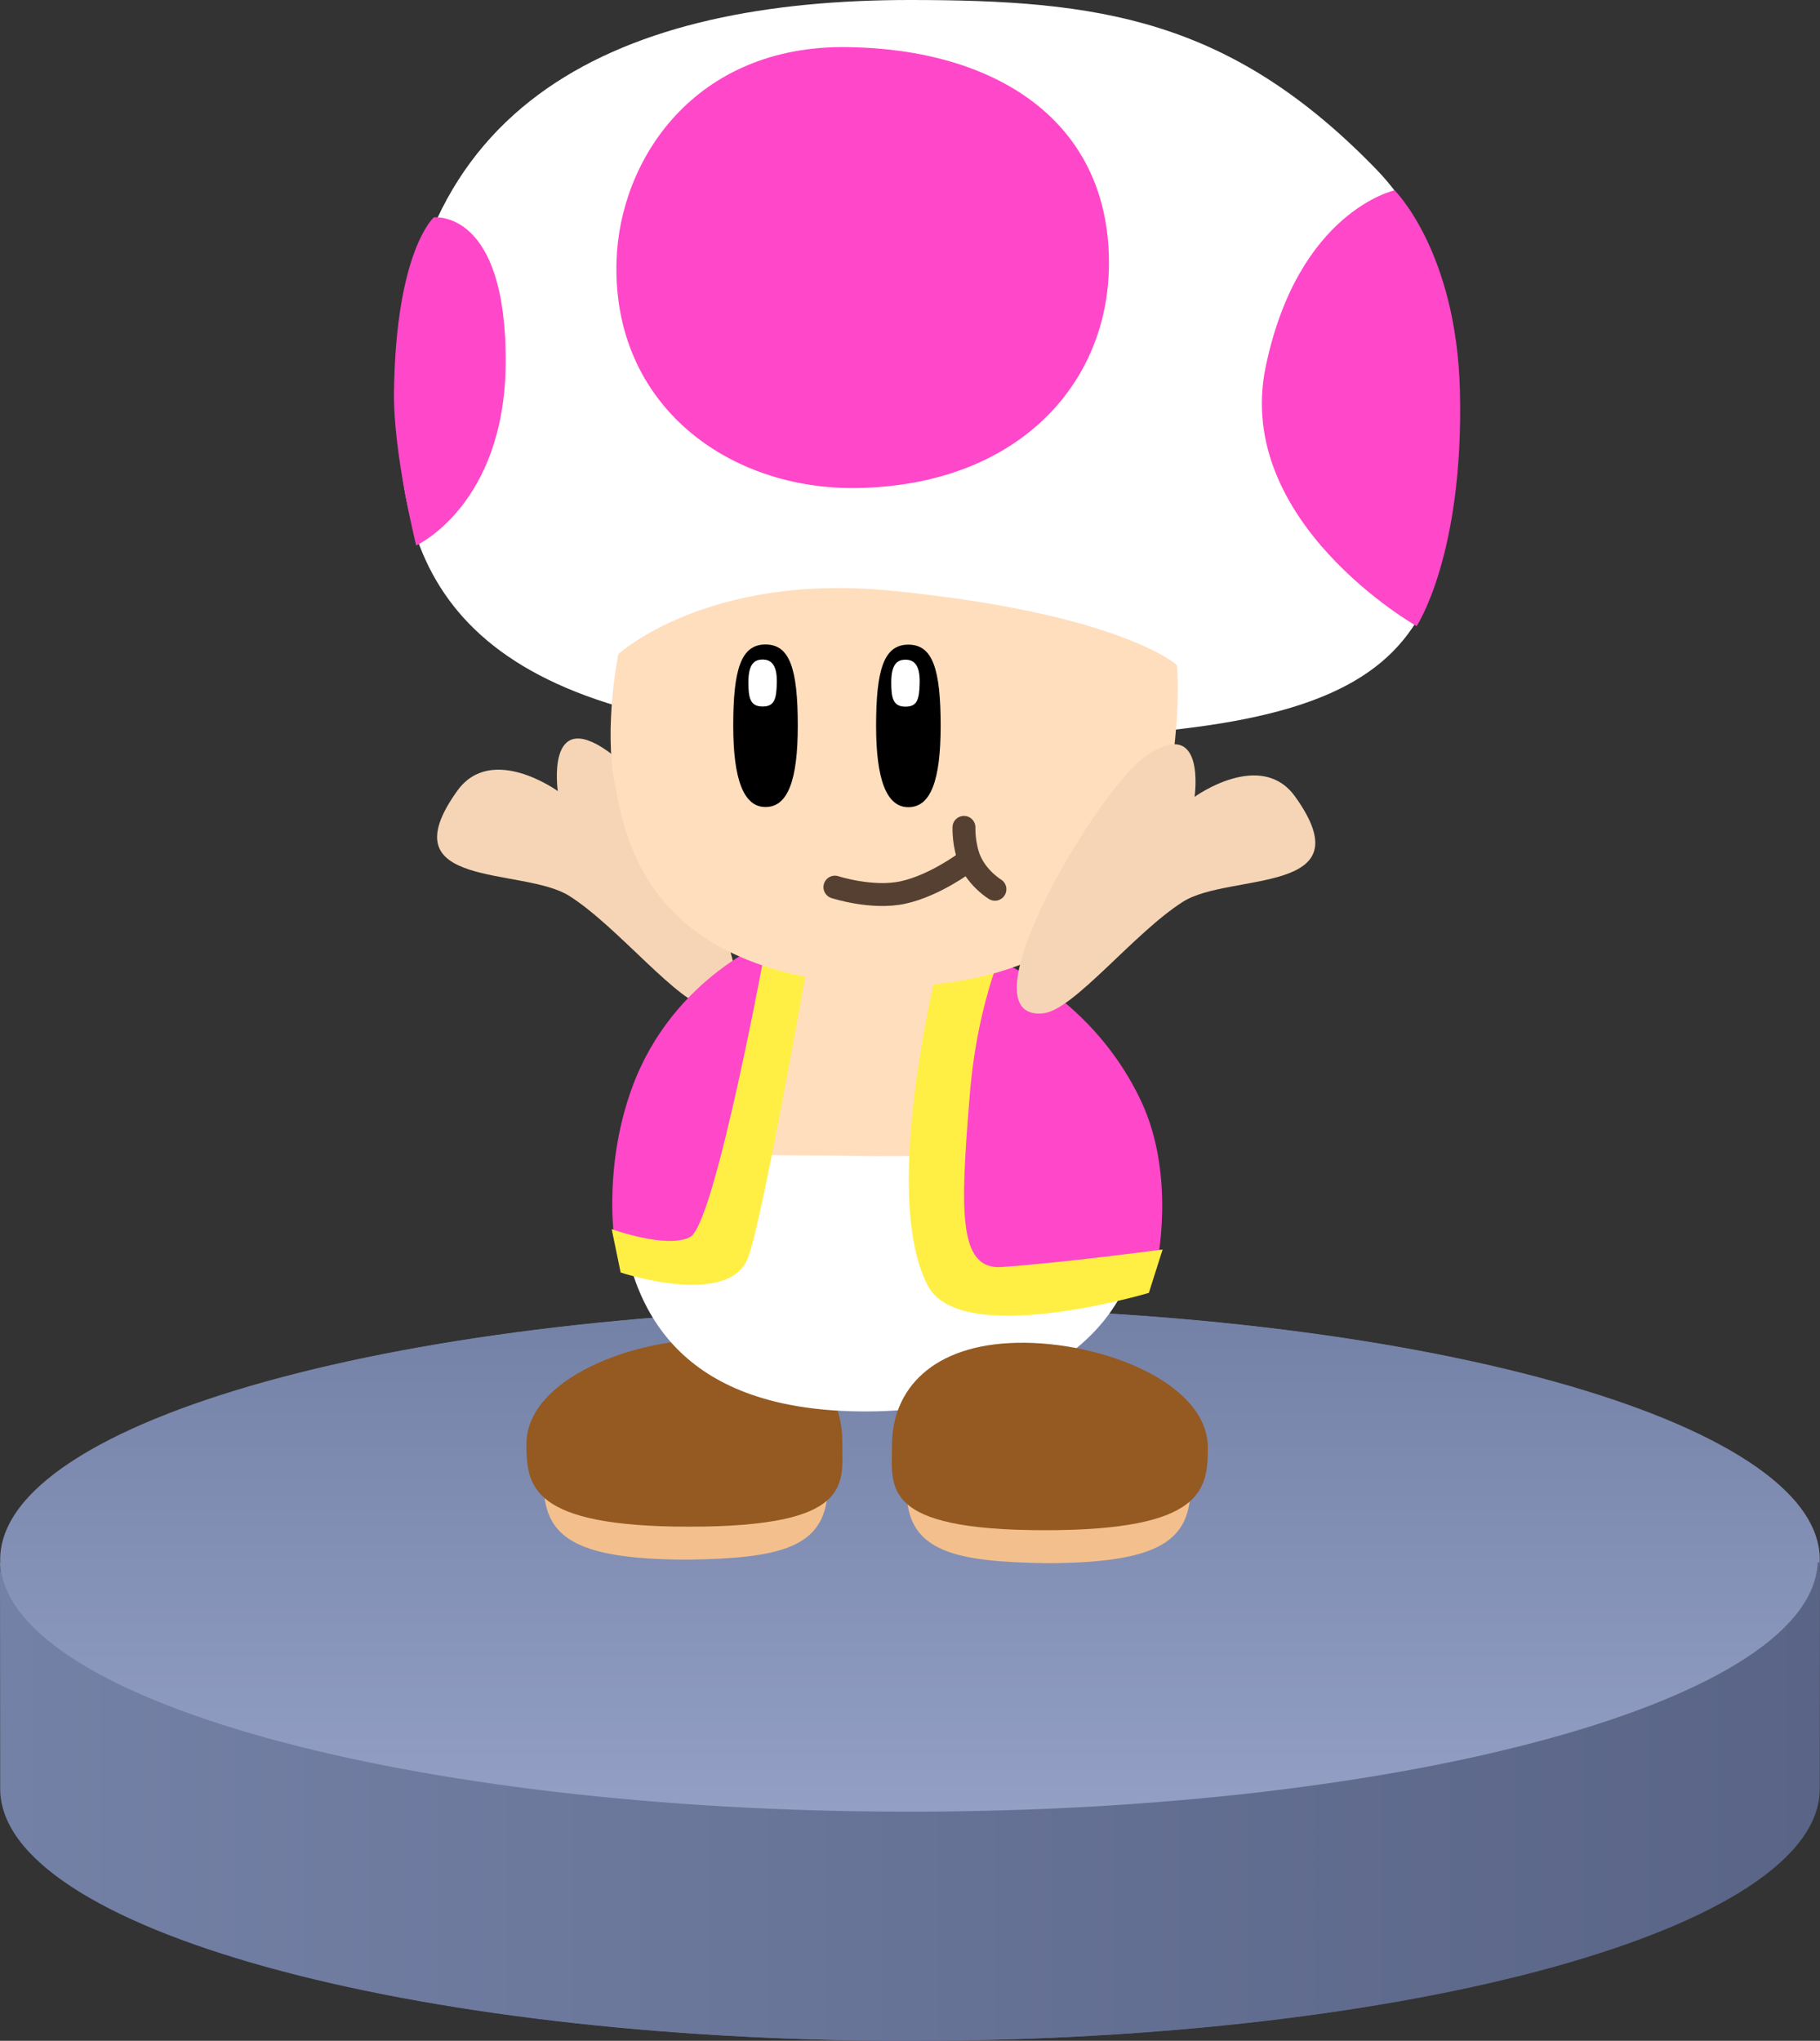 <svg version="1.1" xmlns="http://www.w3.org/2000/svg" xmlns:xlink="http://www.w3.org/1999/xlink" width="119.159" height="133.589" viewBox="0,0,119.159,133.589"><rect x="0" y="0" width="119.159" height="133.589" fill="#333333" stroke="none"/><defs><linearGradient x1="180.988" y1="247.167" x2="300.147" y2="247.167" gradientUnits="userSpaceOnUse" id="color-1"><stop offset="0" stop-color="#7481a6"/><stop offset="1" stop-color="#596486"/></linearGradient><linearGradient x1="240.634" y1="217" x2="240.634" y2="250" gradientUnits="userSpaceOnUse" id="color-2"><stop offset="0" stop-color="#7481a6"/><stop offset="1" stop-color="#939fc4"/></linearGradient><linearGradient x1="180.988" y1="247.167" x2="300.147" y2="247.167" gradientUnits="userSpaceOnUse" id="color-3"><stop offset="0" stop-color="#7481a6"/><stop offset="1" stop-color="#596486"/></linearGradient><linearGradient x1="240.5" y1="217" x2="240.5" y2="250" gradientUnits="userSpaceOnUse" id="color-4"><stop offset="0" stop-color="#7481a6"/><stop offset="1" stop-color="#939fc4"/></linearGradient></defs><g transform="translate(-180.988,-131.411)"><g data-paper-data="{&quot;isPaintingLayer&quot;:true}" fill-rule="nonzero" stroke-linejoin="miter" stroke-miterlimit="10" stroke-dasharray="" stroke-dashoffset="0" style="mix-blend-mode: normal"><path d="M181.134,248.5c0,-9.113 -0.147,-14.808 -0.147,-14.808l58.98,-4.359l60.179,4.982c0,0 -0.012,11.123 -0.012,14.185c0,9.113 -26.639,16.5 -59.5,16.5c-32.861,0 -59.5,-7.387 -59.5,-16.5z" data-paper-data="{&quot;origPos&quot;:null,&quot;index&quot;:null}" fill="url(#color-1)" stroke="none" stroke-width="0" stroke-linecap="butt"/><path d="M240.634,217c32.861,0 59.5,7.387 59.5,16.5c0,9.113 -26.639,16.5 -59.5,16.5c-32.861,0 -59.5,-7.387 -59.5,-16.5c0,-9.113 26.639,-16.5 59.5,-16.5z" data-paper-data="{&quot;origPos&quot;:null,&quot;index&quot;:null}" fill="url(#color-2)" stroke="none" stroke-width="0" stroke-linecap="butt"/><path d="M300,248.5c0,9.113 -26.639,16.5 -59.5,16.5c-32.861,0 -59.5,-7.387 -59.5,-16.5c0,-3.062 -0.012,-14.185 -0.012,-14.185l60.179,-4.982l58.98,4.359c0,0 -0.147,5.695 -0.147,14.808z" data-paper-data="{&quot;origPos&quot;:null}" fill="url(#color-3)" stroke="none" stroke-width="0" stroke-linecap="butt"/><path d="M300,233.5c0,9.113 -26.639,16.5 -59.5,16.5c-32.861,0 -59.5,-7.387 -59.5,-16.5c0,-9.113 26.639,-16.5 59.5,-16.5c32.861,0 59.5,7.387 59.5,16.5z" data-paper-data="{&quot;origPos&quot;:null}" fill="url(#color-4)" stroke="none" stroke-width="0" stroke-linecap="butt"/><g data-paper-data="{&quot;index&quot;:null}" stroke="none" stroke-width="0" stroke-linecap="butt"><path d="M216.577,228.42c0,-2.39 4.266,-3.687 9.297,-3.687c5.031,0 9.419,1.94 9.297,4.328c-0.188,3.673 -3.146,4.358 -9.182,4.443c-7.583,-0.017 -9.412,-1.572 -9.412,-5.084z" data-paper-data="{&quot;origPos&quot;:null}" fill="#f3c08d"/><path d="M215.455,225.936c0,-4.249 6.976,-6.973 12.491,-6.858c5.515,0.115 8.187,3.023 8.187,6.697c0,2.753 0.822,5.571 -10.028,5.571c-10.369,0 -10.649,-2.658 -10.649,-5.411z" data-paper-data="{&quot;origPos&quot;:null}" fill="#945a21"/></g><path d="M220.76,180.57c3.116,2.187 12.136,17.342 6.662,16.797c-1.993,-0.198 -5.943,-5.273 -9.159,-7.309c-3.051,-1.932 -11.999,-0.381 -7.337,-6.88c2.242,-3.126 6.582,0.016 6.582,0.016c0,0 -0.792,-5.461 3.252,-2.624z" data-paper-data="{&quot;origRot&quot;:0,&quot;index&quot;:null}" fill="#f5d5b6" stroke="none" stroke-width="0" stroke-linecap="butt"/><g data-paper-data="{&quot;index&quot;:null}" stroke="none" stroke-width="0" stroke-linecap="butt"><path d="M207.108,159.179c-0.342,-21.534 14.974,-27.768 33.445,-27.768c12.336,0 20.94,1.17 30.567,11.108c4.109,4.242 5.247,10.537 5.136,16.995c-0.282,16.509 -4.886,20.674 -37.324,20.284c-26.11,-0.314 -31.642,-9.136 -31.825,-20.619z" data-paper-data="{&quot;origPos&quot;:null}" fill="#ffffff"/><path d="M221.353,148.509c0.199,-6.686 5.138,-14.129 15.058,-14.016c9.683,0.11 17.183,4.761 17.183,14.129c0,8.012 -6.078,14.558 -16.475,14.734c-8.38,0.141 -16.049,-5.366 -15.766,-14.847z" fill="#ff47ca"/><path d="M272.294,143.867c0,0 4.052,4.008 4.278,13.129c0.265,10.735 -2.835,15.4 -2.835,15.4c0,0 -11.997,-6.805 -9.882,-16.977c2.115,-10.172 8.439,-11.551 8.439,-11.551z" data-paper-data="{&quot;origRot&quot;:0}" fill="#ff47ca"/><path d="M214.096,155.23c-0.086,9.255 -5.856,11.887 -5.856,11.887c0,0 -1.514,-5.995 -1.457,-10.067c0.129,-9.248 2.609,-11.408 2.609,-11.408c0,0 4.782,-0.583 4.704,9.588z" fill="#ff47ca"/></g><g data-paper-data="{&quot;index&quot;:null}" stroke="none" stroke-width="0" stroke-linecap="butt"><path d="M221.819,210.529c0,-7.79 2.456,-10.522 5.581,-14.418c3.539,-4.412 11.33,-3.325 11.33,-3.325c5.38,0 7.313,0.633 11.188,4.527c3.663,3.681 5.402,8.023 5.402,13.216c0,7.79 -7.73,12.034 -16.981,12.034c-9.251,0 -16.52,-4.243 -16.52,-12.034z" data-paper-data="{&quot;origPos&quot;:null}" fill="#ffdebd"/><path d="M221.747,206.938l16.735,0.152c5.38,0 17.014,-0.117 17.014,-0.117c0,0 0.333,1.978 0.173,3.644c0.216,8.235 -7.66,13.197 -18.063,13.185c-10.977,-0.013 -15.322,-5.423 -15.991,-13.185c-0.16,-1.86 0.131,-3.678 0.131,-3.678z" data-paper-data="{&quot;origPos&quot;:null}" fill="#ffffff"/></g><g data-paper-data="{&quot;index&quot;:null}" stroke="none" stroke-width="0" stroke-linecap="butt"><path d="M244.328,215.743c-4.64,-1.918 1.076,-21.866 1.076,-21.866c0,0 6.84,2.279 10.294,9.609c2.339,4.965 1.001,10.868 1.001,10.868c0,0 -10.481,2.247 -12.371,1.39z" data-paper-data="{&quot;origPos&quot;:null}" fill="#ff47ca"/><path d="M256.205,216.042c0,0 -12.312,3.668 -14.478,-0.483c-3.332,-6.385 1.106,-22.798 1.106,-22.798h4.168c0,0 -2.003,3.781 -2.533,10.461c-0.577,7.261 -0.806,11.321 2.089,11.127c3.844,-0.257 10.55,-1.147 10.55,-1.147z" data-paper-data="{&quot;origPos&quot;:null}" fill="#ffef45"/></g><g data-paper-data="{&quot;index&quot;:null}" stroke="none" stroke-width="0" stroke-linecap="butt"><path d="M231.652,192.841c0,0 0.221,13.549 -4.23,21.82c-1.475,0.858 -6.246,-2.494 -6.246,-2.494c0,0 -0.624,-4.613 1.202,-9.579c2.696,-7.33 9.274,-9.747 9.274,-9.747z" data-paper-data="{&quot;origPos&quot;:null}" fill="#ff47ca"/><path d="M229.975,213.71c-1.24,3.364 -8.352,0.996 -8.352,0.996l-0.586,-2.839c0,0 3.6,1.314 5.139,0.518c1.628,-0.842 4.996,-19.279 4.996,-19.279l2.908,0.115c0,0 -3.089,17.732 -4.105,20.489z" data-paper-data="{&quot;origPos&quot;:null}" fill="#ffef45"/></g><g data-paper-data="{&quot;index&quot;:null}" stroke="none" stroke-width="0" stroke-linecap="butt"><path d="M258.944,228.651c0,3.512 -1.829,5.067 -9.412,5.084c-6.035,-0.085 -8.994,-0.77 -9.182,-4.443c-0.122,-2.388 4.266,-4.328 9.297,-4.328c5.031,0 9.297,1.296 9.297,3.687z" data-paper-data="{&quot;origPos&quot;:null}" fill="#f3c08d"/><path d="M260.066,226.166c0,2.753 -0.28,5.411 -10.649,5.411c-10.85,0 -10.028,-2.818 -10.028,-5.571c0,-3.674 2.671,-6.582 8.187,-6.697c5.515,-0.115 12.491,2.608 12.491,6.858z" data-paper-data="{&quot;origPos&quot;:null}" fill="#945a21"/></g><g data-paper-data="{&quot;index&quot;:null}" stroke-width="1.5"><path d="M221.239,182.735c-0.73,-3.784 0.231,-8.506 0.231,-8.506c0,0 5.804,-5.327 17.771,-4.159c15.098,1.473 18.797,4.873 18.797,4.873c0,0 0.347,3.132 -0.615,8.376c-1.745,9.507 -10.723,13.02 -18.963,12.607c-15.025,-0.753 -16.491,-9.407 -17.221,-13.19z" fill="#ffdebd" stroke="none" stroke-linecap="butt"/><path d="M244.181,187.876c0,0 -1.998,1.501 -4.06,1.954c-2.034,0.447 -4.47,-0.349 -4.47,-0.349" fill="none" stroke="#564031" stroke-linecap="round"/><path d="M246.128,189.62c0,0 -1.089,-0.66 -1.617,-1.836c-0.453,-1.007 -0.411,-2.215 -0.411,-2.215" fill="none" stroke="#564031" stroke-linecap="round"/><g stroke="none" stroke-linecap="butt"><path d="M240.461,173.609c1.59,0 2.113,1.589 2.113,5.32c0,3.599 -0.664,5.32 -2.113,5.32c-1.449,0 -2.113,-1.853 -2.113,-5.32c0,-3.731 0.523,-5.32 2.113,-5.32z" fill="#000000"/><path d="M239.34,176.077c0,-1.222 0.417,-1.483 0.931,-1.483c0.514,0 0.955,0.284 0.931,1.506c-0.023,1.108 -0.168,1.568 -0.931,1.568c-0.808,0 -0.931,-0.551 -0.931,-1.591z" fill="#ffffff"/></g><g stroke="none" stroke-linecap="butt"><path d="M231.107,173.598c1.59,0 2.113,1.589 2.113,5.32c0,3.599 -0.664,5.32 -2.113,5.32c-1.449,0 -2.113,-1.853 -2.113,-5.32c0,-3.731 0.523,-5.32 2.113,-5.32z" fill="#000000"/><path d="M229.986,176.067c0,-1.221 0.417,-1.483 0.931,-1.483c0.514,0 0.955,0.284 0.931,1.506c-0.023,1.108 -0.168,1.568 -0.931,1.568c-0.808,0 -0.931,-0.551 -0.931,-1.591z" fill="#ffffff"/></g></g><path d="M259.2,183.571c0,0 4.34,-3.142 6.582,-0.016c4.662,6.499 -4.286,4.948 -7.337,6.88c-3.216,2.037 -7.166,7.111 -9.159,7.309c-5.474,0.545 3.546,-14.611 6.662,-16.797c4.043,-2.837 3.252,2.624 3.252,2.624z" data-paper-data="{&quot;origRot&quot;:0,&quot;index&quot;:null}" fill="#f5d5b6" stroke="none" stroke-width="0" stroke-linecap="butt"/></g></g></svg>